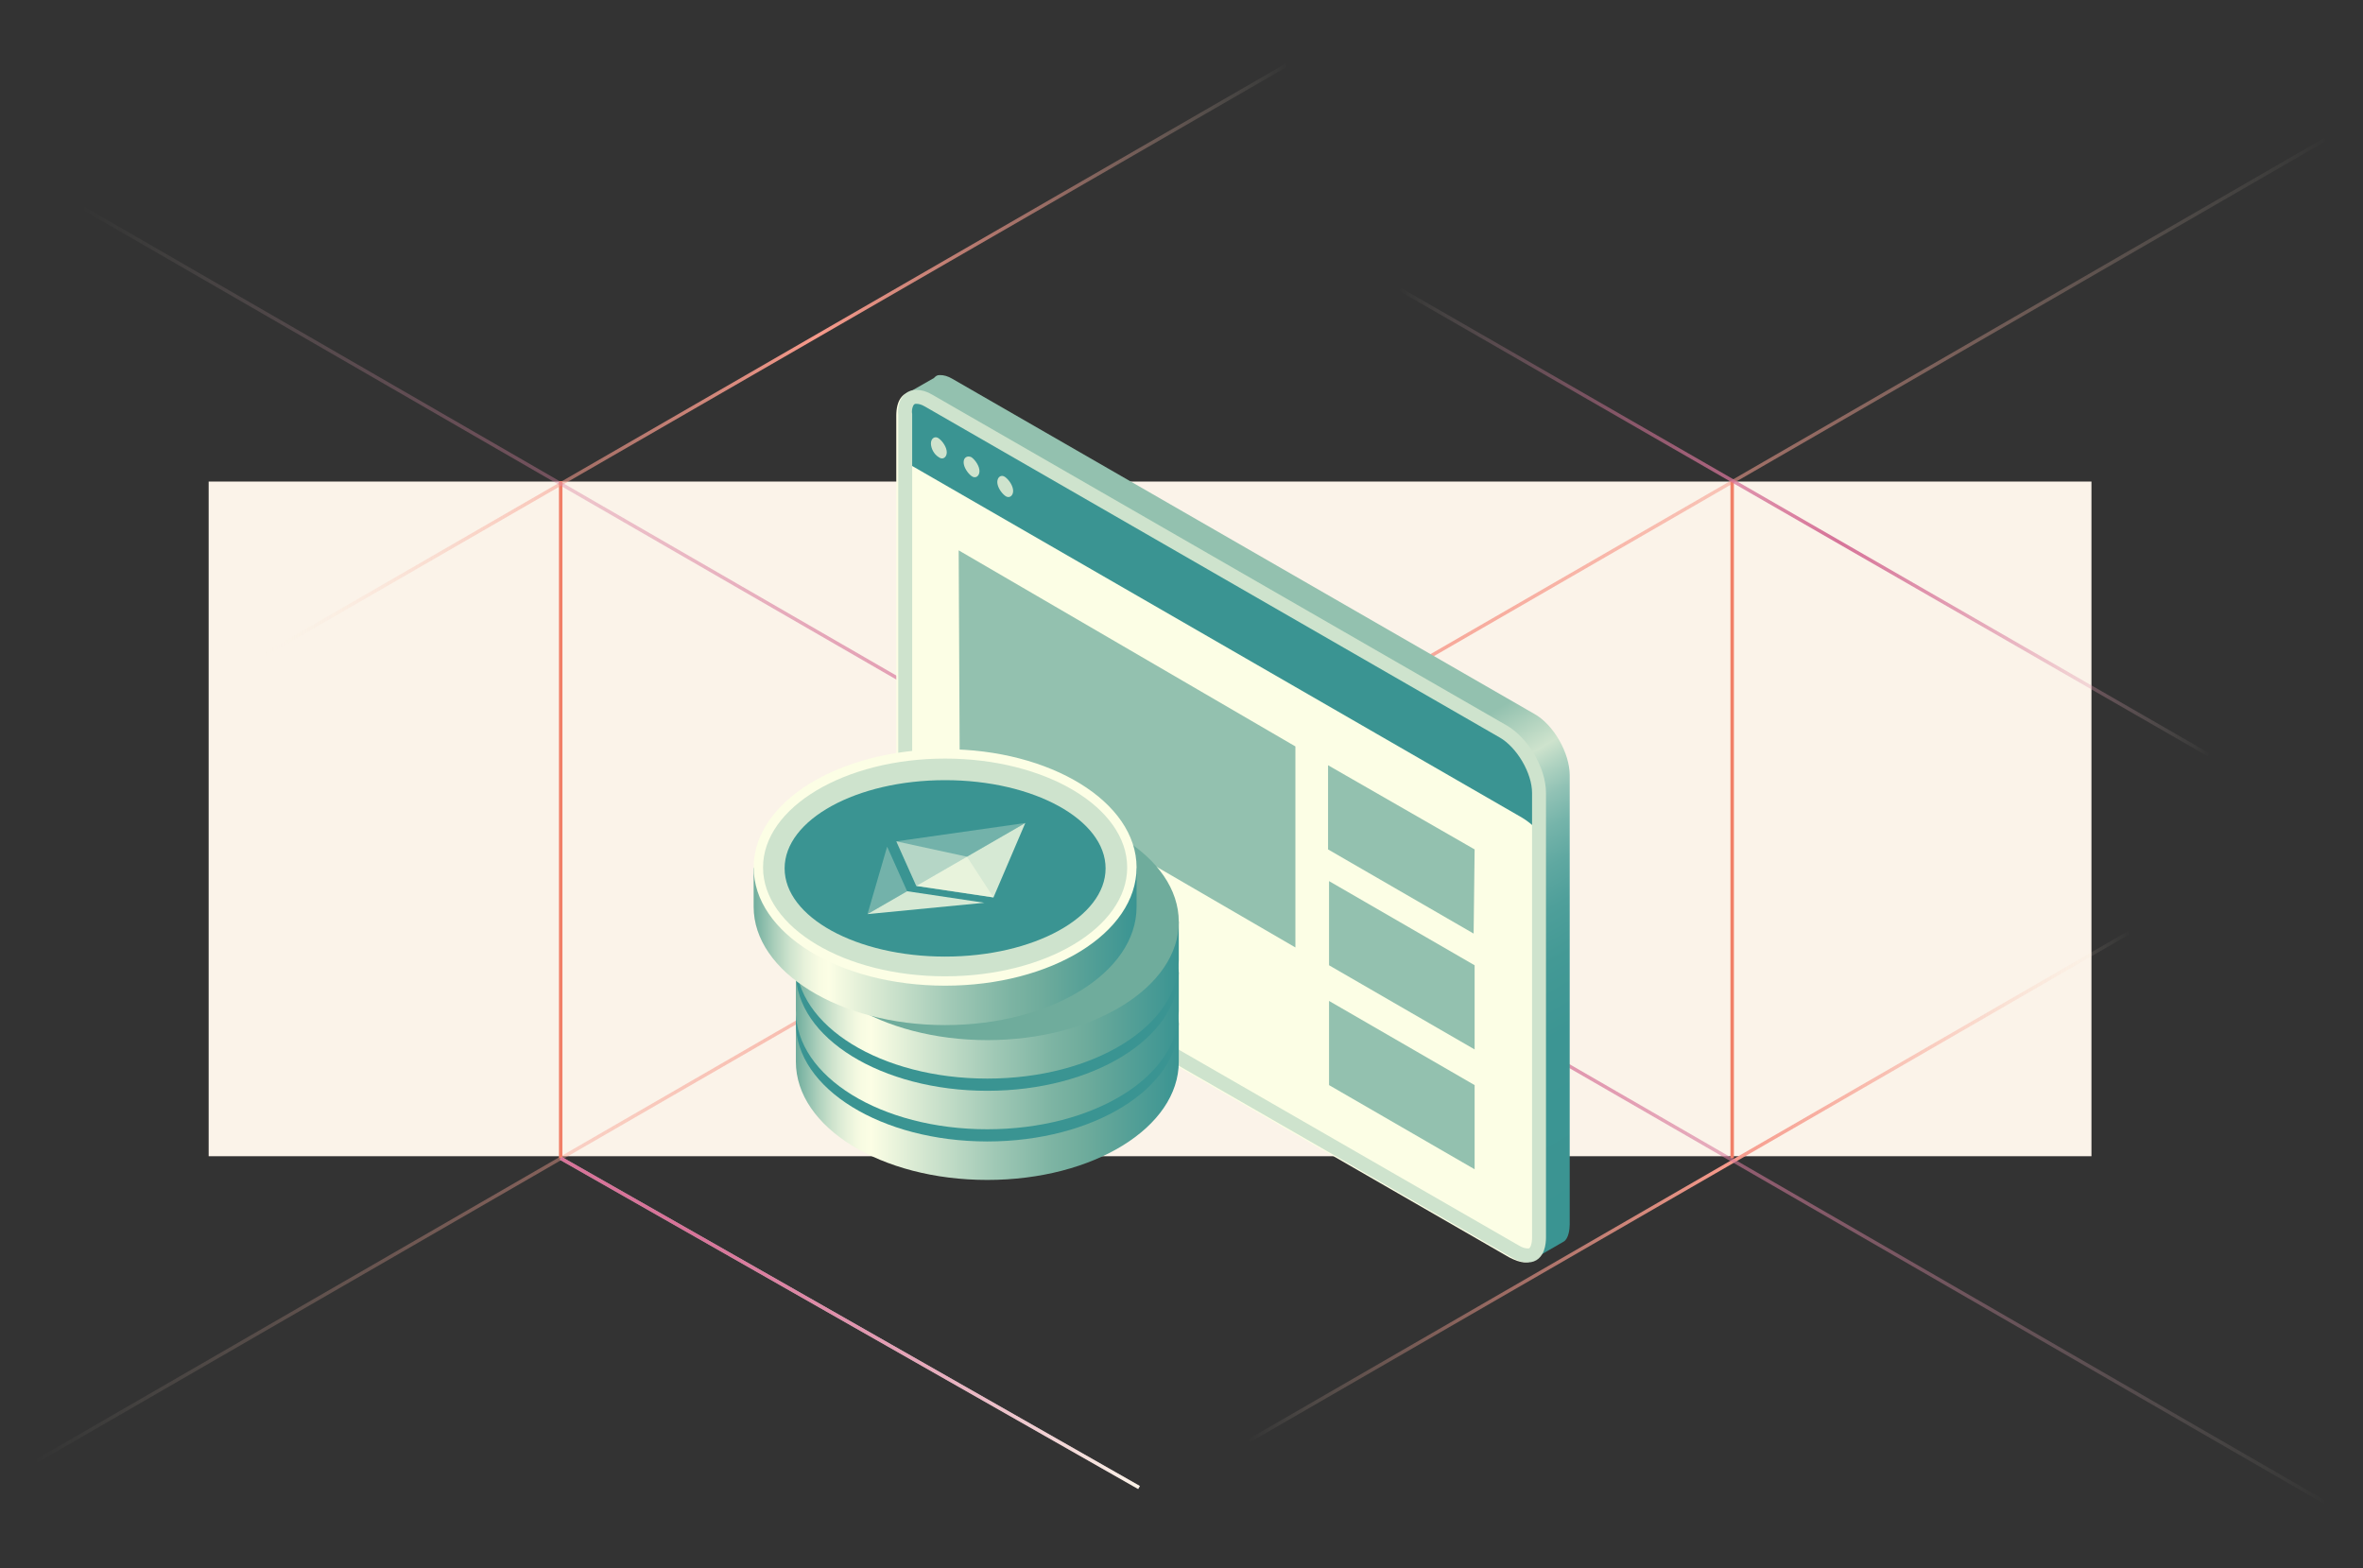 <svg width="684" height="454" viewBox="0 0 684 454" fill="none" xmlns="http://www.w3.org/2000/svg">
<rect x="0" y="0" width="684" height="454" fill="#333333" stroke="none"/>
<path d="M605.398 139.4H60.398V334.7H605.398V139.4Z" fill="#FBF3E9"/>
<path d="M673.001 40.4L10.301 423.1" stroke="url(#paint0_linear)" stroke-miterlimit="10"/>
<path d="M162.301 139.3V335.3" stroke="#F17F67" stroke-miterlimit="10"/>
<path d="M501.398 139.3V335.3" stroke="#F17F67" stroke-miterlimit="10"/>
<path d="M162.301 335.3L329.701 430.6" stroke="url(#paint1_linear)" stroke-miterlimit="10"/>
<path d="M616.2 270L361.5 417.1" stroke="url(#paint2_linear)" stroke-miterlimit="10"/>
<path d="M372.301 18.9L76.301 189.7" stroke="url(#paint3_linear)" stroke-miterlimit="10"/>
<path d="M24 60.2L673 434.9" stroke="url(#paint4_linear)" stroke-miterlimit="10"/>
<path d="M162.301 335.3L329.701 430.6" stroke="url(#paint5_linear)" stroke-miterlimit="10"/>
<path d="M405.301 83.8L639.301 218.5" stroke="url(#paint6_linear)" stroke-miterlimit="10"/>
<path d="M272.051 108.573C273.198 108.573 274.345 108.859 275.778 109.719L444.051 206.613C449.785 209.766 454.371 218.079 454.371 224.386V354.533C454.371 355.679 454.085 358.546 452.651 359.406C452.078 359.693 443.765 364.566 443.765 364.566C442.618 364.566 279.218 261.653 279.218 261.653C273.485 258.499 268.898 250.186 268.898 243.879L262.305 114.019L270.331 109.433C270.905 108.859 271.191 108.573 272.051 108.573Z" fill="url(#paint7_linear)"/>
<path d="M441.471 365.426C440.037 365.426 438.604 364.853 436.884 363.993L270.617 268.246C264.597 264.806 259.438 255.92 259.438 249.04V120.326C259.438 116.026 261.157 113.446 264.311 113.446C265.744 113.446 267.177 114.02 268.897 114.88L435.164 210.626C441.184 214.066 446.344 222.953 446.344 229.833V358.546C446.344 362.846 444.624 365.426 441.471 365.426Z" fill="#FCFEE5"/>
<path d="M264.598 115.167C265.745 115.167 266.892 115.454 268.325 116.314L434.592 212.06C440.038 215.214 444.912 223.24 444.912 229.834V358.547C444.912 359.98 444.625 363.707 441.758 363.707C440.612 363.707 439.465 363.42 438.032 362.56L271.765 266.814C266.318 263.66 261.445 255.634 261.445 249.04V120.327C261.158 118.607 261.445 115.167 264.598 115.167Z" fill="#FCFEE5"/>
<path d="M440.61 236.713C442.043 237.573 443.476 238.719 444.623 239.866V229.546C444.623 223.239 440.036 214.926 434.303 211.773L268.036 116.026C266.603 115.166 265.456 114.879 264.31 114.879C261.443 114.879 261.156 118.319 261.156 120.039V133.226L440.61 236.713Z" fill="#3A9492"/>
<path d="M290.973 143.548C292.12 144.408 293.266 143.548 293.266 142.114C293.266 140.681 292.12 138.961 290.973 138.101C289.826 137.241 288.68 138.101 288.68 139.534C288.68 140.968 289.826 142.688 290.973 143.548Z" fill="#CEE3CD"/>
<path d="M281.227 137.814C282.374 138.674 283.52 137.814 283.52 136.381C283.52 134.948 282.374 133.228 281.227 132.368C280.08 131.794 278.934 132.368 278.934 133.801C278.934 135.234 280.08 136.954 281.227 137.814Z" fill="#CEE3CD"/>
<path d="M271.762 132.367C272.909 133.227 274.055 132.367 274.055 130.934C274.055 129.501 272.909 127.781 271.762 126.921C270.615 126.061 269.469 126.921 269.469 128.354C269.469 129.787 270.329 131.507 271.762 132.367Z" fill="#CEE3CD"/>
<path d="M277.5 159.314L374.967 216.074V274.267L277.787 217.794L277.5 159.314Z" fill="#93C1AF"/>
<path d="M384.422 221.521L426.849 245.887L426.562 270.254L384.422 245.887V221.521Z" fill="#93C1AF"/>
<path d="M384.707 255.06L426.847 279.427V303.793L384.707 279.427V255.06Z" fill="#93C1AF"/>
<path d="M384.707 289.747L426.847 314.113V338.48L384.707 314.113V289.747Z" fill="#93C1AF"/>
<path d="M265.176 114.879C266.323 114.879 267.47 115.166 268.903 116.026L435.17 211.773C440.616 214.926 445.49 222.953 445.49 229.546V358.259C445.49 359.693 445.203 363.419 442.336 363.419C441.19 363.419 440.043 363.133 438.61 362.273L272.343 266.526C266.896 263.373 262.023 255.346 262.023 248.753V120.039C261.736 118.319 262.31 114.879 265.176 114.879Z" stroke="#CEE3CD" stroke-width="4.031" stroke-miterlimit="10"/>
<path d="M341.213 307.337C341.213 326.353 316.491 341.566 285.794 341.566C255.096 341.566 230.375 326.353 230.375 307.337C230.375 303.806 230.375 296.199 230.375 296.199C237.167 282.073 260.801 273.108 285.794 273.108C308.342 273.108 332.519 284.246 341.213 296.199C341.213 296.199 341.213 302.447 341.213 307.337Z" fill="url(#paint8_linear)"/>
<path d="M285.794 330.429C316.401 330.429 341.213 315.104 341.213 296.2C341.213 277.296 316.401 261.971 285.794 261.971C255.187 261.971 230.375 277.296 230.375 296.2C230.375 315.104 255.187 330.429 285.794 330.429Z" fill="#3A9492"/>
<path d="M341.213 292.669C341.213 311.685 316.491 326.898 285.794 326.898C255.096 326.898 230.375 311.685 230.375 292.669C230.375 289.137 230.375 281.531 230.375 281.531C237.167 267.404 260.801 258.439 285.794 258.439C308.342 258.439 332.519 269.578 341.213 281.531C341.213 281.531 341.213 287.779 341.213 292.669Z" fill="url(#paint9_linear)"/>
<path d="M285.794 315.761C316.401 315.761 341.213 300.436 341.213 281.531C341.213 262.627 316.401 247.302 285.794 247.302C255.187 247.302 230.375 262.627 230.375 281.531C230.375 300.436 255.187 315.761 285.794 315.761Z" fill="#3A9492"/>
<path d="M341.213 277.998C341.213 297.015 316.491 312.228 285.794 312.228C255.096 312.228 230.375 297.015 230.375 277.998C230.375 274.467 230.375 266.86 230.375 266.86C237.167 252.734 260.801 243.769 285.794 243.769C308.342 243.769 332.519 254.907 341.213 266.86C341.213 266.86 341.213 273.108 341.213 277.998Z" fill="url(#paint10_linear)"/>
<path d="M285.794 301.09C316.401 301.09 341.213 285.765 341.213 266.861C341.213 247.957 316.401 232.632 285.794 232.632C255.187 232.632 230.375 247.957 230.375 266.861C230.375 285.765 255.187 301.09 285.794 301.09Z" fill="#6FAC9C"/>
<path d="M328.994 262.513C328.994 281.529 304.273 296.742 273.575 296.742C242.877 296.742 218.156 281.258 218.156 262.513C218.156 258.981 218.156 251.375 218.156 251.375C224.948 237.248 248.582 228.284 273.575 228.284C296.123 228.284 320.301 239.422 328.994 251.375C328.994 251.375 328.994 257.623 328.994 262.513Z" fill="url(#paint11_linear)"/>
<path d="M273.572 284.247C243.69 284.247 219.512 269.577 219.512 251.376C219.512 233.175 243.69 218.505 273.572 218.505C303.455 218.505 327.633 233.175 327.633 251.376C327.633 269.577 303.183 284.247 273.572 284.247Z" fill="#CEE3CD"/>
<path d="M273.575 219.592C302.643 219.592 326.277 233.718 326.277 251.104C326.277 268.491 302.643 282.617 273.575 282.617C244.507 282.617 220.873 268.491 220.873 251.104C220.873 233.718 244.507 219.592 273.575 219.592ZM273.575 216.875C242.877 216.875 218.156 232.088 218.156 251.104C218.156 270.12 242.877 285.333 273.575 285.333C304.273 285.333 328.994 270.12 328.994 251.104C328.994 232.088 304.001 216.875 273.575 216.875Z" fill="#FCFEE5"/>
<path d="M273.571 276.911C299.227 276.911 320.025 265.478 320.025 251.375C320.025 237.272 299.227 225.839 273.571 225.839C247.915 225.839 227.117 237.272 227.117 251.375C227.117 265.478 247.915 276.911 273.571 276.911Z" fill="#3A9492"/>
<g clip-path="url(#clip0)">
<g opacity="0.6">
<path opacity="0.8" d="M279.896 247.993L259.455 243.556L265.234 256.457L287.576 259.79L279.896 247.993Z" fill="#FCFEE5"/>
</g>
<g opacity="0.45">
<path opacity="0.65" d="M259.452 243.556L265.231 256.457L296.782 238.243L259.452 243.556Z" fill="#FCFEE5"/>
</g>
<g opacity="0.8">
<path d="M296.781 238.243L265.23 256.458L287.573 259.791L296.781 238.243Z" fill="#FCFEE5"/>
</g>
<g opacity="0.45">
<path opacity="0.65" d="M256.797 245.09L251.105 264.613L262.576 257.991L256.797 245.09Z" fill="#FCFEE5"/>
</g>
<g opacity="0.8">
<path d="M262.575 257.991L251.104 264.613L284.929 261.331L262.575 257.991Z" fill="#FCFEE5"/>
</g>
</g>
<defs>
<linearGradient id="paint0_linear" x1="10.077" y1="231.749" x2="673.247" y2="231.749" gradientUnits="userSpaceOnUse">
<stop stop-color="#FCFEE5" stop-opacity="0"/>
<stop offset="0.016" stop-color="#FBF0D9" stop-opacity="0.03"/>
<stop offset="0.054" stop-color="#FAD6C1" stop-opacity="0.1"/>
<stop offset="0.098" stop-color="#F9C0AD" stop-opacity="0.181"/>
<stop offset="0.149" stop-color="#F8AF9E" stop-opacity="0.275"/>
<stop offset="0.212" stop-color="#F7A393" stop-opacity="0.392"/>
<stop offset="0.301" stop-color="#F79C8D" stop-opacity="0.555"/>
<stop offset="0.542" stop-color="#F79A8B"/>
<stop offset="0.695" stop-color="#F79C8D" stop-opacity="0.667"/>
<stop offset="0.777" stop-color="#F8A494" stop-opacity="0.486"/>
<stop offset="0.843" stop-color="#F8B2A1" stop-opacity="0.342"/>
<stop offset="0.9" stop-color="#F9C5B2" stop-opacity="0.217"/>
<stop offset="0.951" stop-color="#FADEC8" stop-opacity="0.106"/>
<stop offset="0.998" stop-color="#FCFCE4" stop-opacity="0.01"/>
<stop offset="1" stop-color="#FCFEE5" stop-opacity="0"/>
</linearGradient>
<linearGradient id="paint1_linear" x1="162.069" y1="382.969" x2="329.951" y2="382.969" gradientUnits="userSpaceOnUse">
<stop stop-color="#EFEFEF" stop-opacity="0.5"/>
<stop offset="0.033" stop-color="#ECECEC" stop-opacity="0.52"/>
<stop offset="0.284" stop-color="#DDDDDD" stop-opacity="0.675"/>
<stop offset="0.488" stop-color="#D8D8D8" stop-opacity="0.8"/>
<stop offset="1" stop-color="#EFEFEF" stop-opacity="0.5"/>
</linearGradient>
<linearGradient id="paint2_linear" x1="361.269" y1="343.531" x2="616.458" y2="343.531" gradientUnits="userSpaceOnUse">
<stop stop-color="#FCFEE5" stop-opacity="0"/>
<stop offset="0.016" stop-color="#FBF0D9" stop-opacity="0.03"/>
<stop offset="0.054" stop-color="#FAD6C1" stop-opacity="0.1"/>
<stop offset="0.098" stop-color="#F9C0AD" stop-opacity="0.181"/>
<stop offset="0.149" stop-color="#F8AF9E" stop-opacity="0.275"/>
<stop offset="0.212" stop-color="#F7A393" stop-opacity="0.392"/>
<stop offset="0.301" stop-color="#F79C8D" stop-opacity="0.555"/>
<stop offset="0.542" stop-color="#F79A8B"/>
<stop offset="0.695" stop-color="#F79C8D" stop-opacity="0.667"/>
<stop offset="0.777" stop-color="#F8A494" stop-opacity="0.486"/>
<stop offset="0.843" stop-color="#F8B2A1" stop-opacity="0.342"/>
<stop offset="0.9" stop-color="#F9C5B2" stop-opacity="0.217"/>
<stop offset="0.951" stop-color="#FADEC8" stop-opacity="0.106"/>
<stop offset="0.998" stop-color="#FCFCE4" stop-opacity="0.01"/>
<stop offset="1" stop-color="#FCFEE5" stop-opacity="0"/>
</linearGradient>
<linearGradient id="paint3_linear" x1="76.066" y1="104.309" x2="372.502" y2="104.309" gradientUnits="userSpaceOnUse">
<stop stop-color="#FCFEE5" stop-opacity="0"/>
<stop offset="0.016" stop-color="#FBF0D9" stop-opacity="0.03"/>
<stop offset="0.054" stop-color="#FAD6C1" stop-opacity="0.1"/>
<stop offset="0.098" stop-color="#F9C0AD" stop-opacity="0.181"/>
<stop offset="0.149" stop-color="#F8AF9E" stop-opacity="0.275"/>
<stop offset="0.212" stop-color="#F7A393" stop-opacity="0.392"/>
<stop offset="0.301" stop-color="#F79C8D" stop-opacity="0.555"/>
<stop offset="0.542" stop-color="#F79A8B"/>
<stop offset="0.695" stop-color="#F79C8D" stop-opacity="0.667"/>
<stop offset="0.777" stop-color="#F8A494" stop-opacity="0.486"/>
<stop offset="0.843" stop-color="#F8B2A1" stop-opacity="0.342"/>
<stop offset="0.9" stop-color="#F9C5B2" stop-opacity="0.217"/>
<stop offset="0.951" stop-color="#FADEC8" stop-opacity="0.106"/>
<stop offset="0.998" stop-color="#FCFCE4" stop-opacity="0.01"/>
<stop offset="1" stop-color="#FCFEE5" stop-opacity="0"/>
</linearGradient>
<linearGradient id="paint4_linear" x1="23.753" y1="247.534" x2="673.246" y2="247.534" gradientUnits="userSpaceOnUse">
<stop stop-color="#FCFEE5" stop-opacity="0"/>
<stop offset="0.017" stop-color="#F7EADA" stop-opacity="0.031"/>
<stop offset="0.049" stop-color="#EECBC9" stop-opacity="0.09"/>
<stop offset="0.085" stop-color="#E6B0BA" stop-opacity="0.157"/>
<stop offset="0.126" stop-color="#E09AAE" stop-opacity="0.233"/>
<stop offset="0.174" stop-color="#DC89A4" stop-opacity="0.321"/>
<stop offset="0.233" stop-color="#D87D9E" stop-opacity="0.43"/>
<stop offset="0.316" stop-color="#D7769A" stop-opacity="0.583"/>
<stop offset="0.542" stop-color="#D67499"/>
<stop offset="0.681" stop-color="#D7769A" stop-opacity="0.697"/>
<stop offset="0.756" stop-color="#D97E9F" stop-opacity="0.532"/>
<stop offset="0.816" stop-color="#DD8CA6" stop-opacity="0.401"/>
<stop offset="0.868" stop-color="#E29FB1" stop-opacity="0.288"/>
<stop offset="0.915" stop-color="#E9B8BF" stop-opacity="0.186"/>
<stop offset="0.958" stop-color="#F1D7CF" stop-opacity="0.093"/>
<stop offset="0.997" stop-color="#FBFBE3" stop-opacity="0.01"/>
<stop offset="1" stop-color="#FCFEE5" stop-opacity="0"/>
</linearGradient>
<linearGradient id="paint5_linear" x1="162.069" y1="382.969" x2="329.951" y2="382.969" gradientUnits="userSpaceOnUse">
<stop offset="0.23" stop-color="#D87399"/>
<stop offset="0.34" stop-color="#DB7D9F"/>
<stop offset="0.523" stop-color="#E296AF"/>
<stop offset="0.758" stop-color="#EDC0C9"/>
<stop offset="1" stop-color="#FBF3E8"/>
</linearGradient>
<linearGradient id="paint6_linear" x1="405.046" y1="151.139" x2="639.586" y2="151.139" gradientUnits="userSpaceOnUse">
<stop stop-color="#FCFEE5" stop-opacity="0"/>
<stop offset="0.017" stop-color="#F7EADA" stop-opacity="0.031"/>
<stop offset="0.049" stop-color="#EECBC9" stop-opacity="0.09"/>
<stop offset="0.085" stop-color="#E6B0BA" stop-opacity="0.157"/>
<stop offset="0.126" stop-color="#E09AAE" stop-opacity="0.233"/>
<stop offset="0.174" stop-color="#DC89A4" stop-opacity="0.321"/>
<stop offset="0.233" stop-color="#D87D9E" stop-opacity="0.43"/>
<stop offset="0.316" stop-color="#D7769A" stop-opacity="0.583"/>
<stop offset="0.542" stop-color="#D67499"/>
<stop offset="0.681" stop-color="#D7769A" stop-opacity="0.697"/>
<stop offset="0.756" stop-color="#D97E9F" stop-opacity="0.532"/>
<stop offset="0.816" stop-color="#DD8CA6" stop-opacity="0.401"/>
<stop offset="0.868" stop-color="#E29FB1" stop-opacity="0.288"/>
<stop offset="0.915" stop-color="#E9B8BF" stop-opacity="0.186"/>
<stop offset="0.958" stop-color="#F1D7CF" stop-opacity="0.093"/>
<stop offset="0.997" stop-color="#FBFBE3" stop-opacity="0.01"/>
<stop offset="1" stop-color="#FCFEE5" stop-opacity="0"/>
</linearGradient>
<linearGradient id="paint7_linear" x1="283.803" y1="99.645" x2="438.754" y2="368.029" gradientUnits="userSpaceOnUse">
<stop stop-color="#93C1AF"/>
<stop offset="0.536" stop-color="#93C1AF"/>
<stop offset="0.588" stop-color="#CEE3CD"/>
<stop offset="0.607" stop-color="#B0D3C1"/>
<stop offset="0.63" stop-color="#91C2B5"/>
<stop offset="0.657" stop-color="#75B4AA"/>
<stop offset="0.688" stop-color="#5FA8A1"/>
<stop offset="0.723" stop-color="#4E9F9A"/>
<stop offset="0.767" stop-color="#439995"/>
<stop offset="0.829" stop-color="#3C9593"/>
<stop offset="1" stop-color="#3A9492"/>
</linearGradient>
<linearGradient id="paint8_linear" x1="230.451" y1="307.285" x2="341.221" y2="307.285" gradientUnits="userSpaceOnUse">
<stop stop-color="#6FAC9C"/>
<stop offset="0.016" stop-color="#81B7A6"/>
<stop offset="0.057" stop-color="#ADD0BC"/>
<stop offset="0.096" stop-color="#CFE4CE"/>
<stop offset="0.134" stop-color="#E8F2DB"/>
<stop offset="0.168" stop-color="#F7FBE2"/>
<stop offset="0.196" stop-color="#FCFEE5"/>
<stop offset="0.306" stop-color="#DBEBD4"/>
<stop offset="0.514" stop-color="#A1C9B6"/>
<stop offset="0.669" stop-color="#7DB4A3"/>
<stop offset="0.751" stop-color="#6FAC9C"/>
<stop offset="0.836" stop-color="#5CA398"/>
<stop offset="1" stop-color="#3A9492"/>
</linearGradient>
<linearGradient id="paint9_linear" x1="230.451" y1="292.709" x2="341.221" y2="292.709" gradientUnits="userSpaceOnUse">
<stop stop-color="#6FAC9C"/>
<stop offset="0.016" stop-color="#81B7A6"/>
<stop offset="0.057" stop-color="#ADD0BC"/>
<stop offset="0.096" stop-color="#CFE4CE"/>
<stop offset="0.134" stop-color="#E8F2DB"/>
<stop offset="0.168" stop-color="#F7FBE2"/>
<stop offset="0.196" stop-color="#FCFEE5"/>
<stop offset="0.306" stop-color="#DBEBD4"/>
<stop offset="0.514" stop-color="#A1C9B6"/>
<stop offset="0.669" stop-color="#7DB4A3"/>
<stop offset="0.751" stop-color="#6FAC9C"/>
<stop offset="0.836" stop-color="#5CA398"/>
<stop offset="1" stop-color="#3A9492"/>
</linearGradient>
<linearGradient id="paint10_linear" x1="230.451" y1="278.13" x2="341.221" y2="278.13" gradientUnits="userSpaceOnUse">
<stop stop-color="#6FAC9C"/>
<stop offset="0.016" stop-color="#81B7A6"/>
<stop offset="0.057" stop-color="#ADD0BC"/>
<stop offset="0.096" stop-color="#CFE4CE"/>
<stop offset="0.134" stop-color="#E8F2DB"/>
<stop offset="0.168" stop-color="#F7FBE2"/>
<stop offset="0.196" stop-color="#FCFEE5"/>
<stop offset="0.306" stop-color="#DBEBD4"/>
<stop offset="0.514" stop-color="#A1C9B6"/>
<stop offset="0.669" stop-color="#7DB4A3"/>
<stop offset="0.751" stop-color="#6FAC9C"/>
<stop offset="0.836" stop-color="#5CA398"/>
<stop offset="1" stop-color="#3A9492"/>
</linearGradient>
<linearGradient id="paint11_linear" x1="218.146" y1="262.433" x2="328.916" y2="262.433" gradientUnits="userSpaceOnUse">
<stop stop-color="#6FAC9C"/>
<stop offset="0.016" stop-color="#81B7A6"/>
<stop offset="0.057" stop-color="#ADD0BC"/>
<stop offset="0.096" stop-color="#CFE4CE"/>
<stop offset="0.134" stop-color="#E8F2DB"/>
<stop offset="0.168" stop-color="#F7FBE2"/>
<stop offset="0.196" stop-color="#FCFEE5"/>
<stop offset="0.306" stop-color="#DBEBD4"/>
<stop offset="0.514" stop-color="#A1C9B6"/>
<stop offset="0.669" stop-color="#7DB4A3"/>
<stop offset="0.751" stop-color="#6FAC9C"/>
<stop offset="0.836" stop-color="#5CA398"/>
<stop offset="1" stop-color="#3A9492"/>
</linearGradient>
<clipPath id="clip0">
<rect width="32.916" height="53.584" fill="white" transform="matrix(0.866 0.5 -0.866 0.5 283.172 229.752)"/>
</clipPath>
</defs>
</svg>
